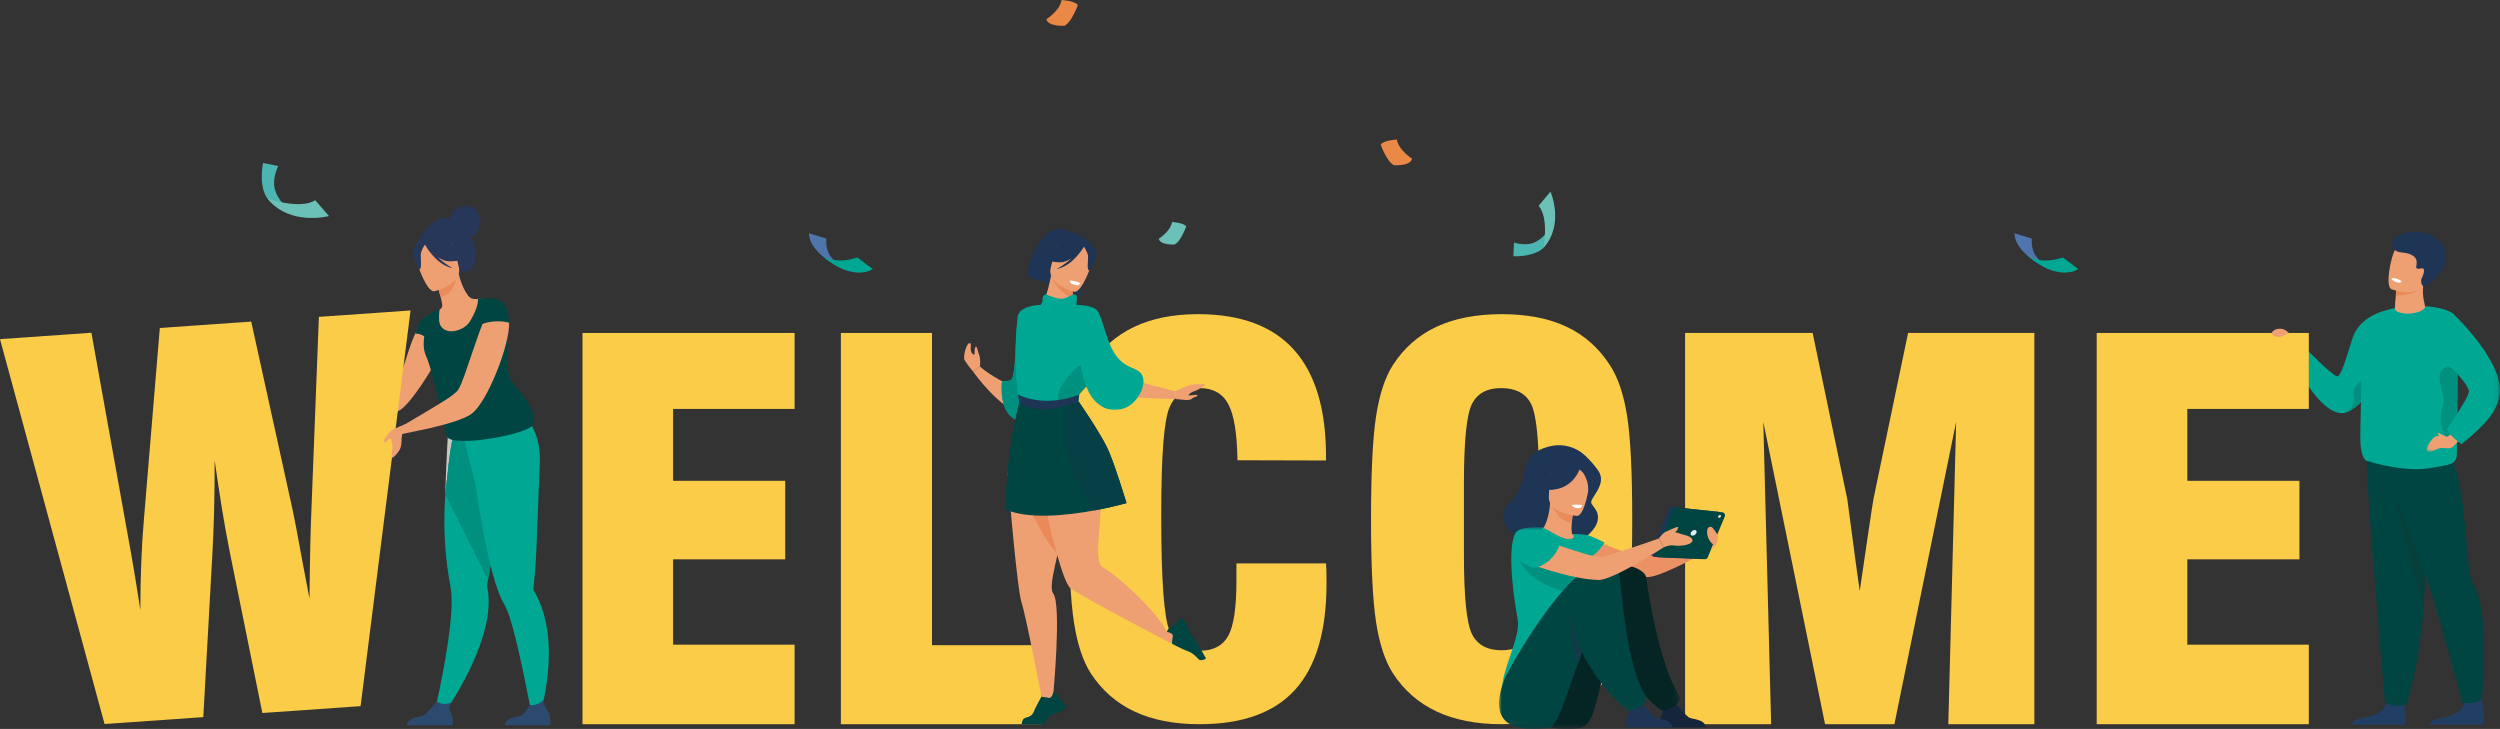 <?xml version="1.0" encoding="UTF-8"?>
<svg width="439px" height="128px" viewBox="0 0 439 128" version="1.1" xmlns="http://www.w3.org/2000/svg" xmlns:xlink="http://www.w3.org/1999/xlink">
    <rect x="0" y="0" width="439" height="128" fill="#333333" stroke="none"/>
    <title>welcome-large</title>
    <defs>
        <polygon id="path-1" points="0 0 12.929 0 12.929 24.044 0 24.044"></polygon>
        <polygon id="path-3" points="0 0 25.564 0 25.564 35.406 0 35.406"></polygon>
        <polygon id="path-5" points="0 0 31.728 0 31.728 28.887 0 28.887"></polygon>
    </defs>
    <g id="welcome-large" stroke="none" stroke-width="1" fill="none" fill-rule="evenodd">
        <path d="M64.402,73.273 C66.59,73.056 69.187,72.67 70.22,72.03 C71.795,71.065 74.522,67.011 76.205,64.054 C76.253,63.982 76.362,62.484 76.398,62.412 C77.276,60.843 77.674,61.809 77.722,60.566 C77.758,59.806 77.674,59.154 77.518,58.587 C77.313,57.838 76.977,57.247 76.628,56.801 C76.58,56.728 76.532,56.656 76.46,56.595 C75.883,55.908 75.318,55.618 75.318,55.618 C75.029,55.497 74.717,55.642 74.392,55.992 L74.392,56.004 C74.128,56.282 73.839,56.704 73.563,57.235 L73.538,57.271 C73.478,57.38 73.418,57.501 73.346,57.633 C73.322,57.658 73.31,57.694 73.298,57.718 C73.166,57.995 73.034,58.285 72.901,58.587 C71.423,61.821 70.31,67.169 68.999,68.629 C68.434,69.256 65.387,70.039 63.332,70.956 C61.853,71.608 62.947,73.43 64.402,73.273" id="Fill-1" fill="#EEA073"></path>
        <path d="M74.284,55.91 C73.716,56.405 73.07,58.035 72.889,58.582 C72.889,58.582 74.462,58.521 75.097,59.736 C75.097,59.736 75.103,55.197 74.284,55.91" id="Fill-2" fill="#004542"></path>
        <path d="M18.362,127.138 L0,59.551 L16.05,58.43 L21.996,91.51 C22.663,95.131 23.199,98.164 23.607,100.61 C24.014,103.057 24.358,105.239 24.64,107.156 C24.649,104.294 24.703,101.533 24.801,98.872 C24.898,96.212 25.055,93.652 25.271,91.192 L28.065,57.591 L44.114,56.47 L51.338,89.327 C51.637,90.648 52.22,93.708 53.088,98.506 C53.608,101.303 54.028,103.509 54.348,105.126 C54.387,100.98 54.437,97.726 54.496,95.367 C54.555,93.008 54.619,91.036 54.688,89.451 L55.997,55.64 L72.091,54.516 L63.319,123.998 L46.072,125.202 L40.383,97.113 C39.885,94.643 39.415,92.046 38.974,89.318 C38.532,86.592 38.106,83.766 37.696,80.844 C37.693,84.243 37.658,87.271 37.591,89.929 C37.522,92.588 37.42,95.084 37.286,97.419 L35.698,125.927 L18.362,127.138" id="Fill-3" fill="#FBCC47"></path>
        <path d="M79.002,38.615 C79.01,38.397 79.178,36.056 82.731,35.933 C82.731,35.933 80.984,36.142 80.682,36.913 C80.682,36.913 81.871,35.961 82.84,36.267 C83.809,36.573 84.378,38.277 84.384,38.838 C84.39,39.398 83.851,41.205 83.237,41.359 C83.004,41.417 82.735,41.401 82.492,41.359 C82.655,41.616 82.816,41.899 82.969,42.215 C84.387,45.136 82.925,47.991 81.724,47.676 C80.955,47.474 80.737,48.792 80.737,48.792 L73.258,42.714 C73.258,42.714 76.005,37.009 79.002,38.615" id="Fill-4" fill="#273759"></path>
        <path d="M76.398,124.683 L77.987,125.277 C77.987,125.277 84.887,115.671 85.737,107.219 C85.888,105.71 85.838,104.248 85.51,102.898 C85.51,102.898 85.577,102.511 85.695,101.828 C85.75,101.509 85.817,101.125 85.893,100.685 C86.118,99.395 86.426,97.629 86.779,95.619 C87.591,90.993 88.643,85.08 89.46,80.733 L89.032,80.595 L84.401,79.095 L83.443,76.044 L79.995,75.132 C79.995,75.132 79.224,76.645 78.536,83.791 C78.408,84.729 78.293,85.762 78.206,86.883 C77.938,90.305 77.918,94.549 78.534,99.401 C78.692,100.643 78.892,101.926 79.14,103.243 C79.322,104.209 79.349,105.525 79.272,107.037 C78.925,113.946 76.398,124.683 76.398,124.683" id="Fill-5" fill="#00A793"></path>
        <path d="M78.206,86.883 C78.206,84.033 78.726,74.797 78.726,74.797 L79.995,75.132 C79.989,75.145 79.222,76.674 78.536,83.791 C78.408,84.729 78.293,85.762 78.206,86.883" id="Fill-6" fill="#C8C8C3"></path>
        <path d="M85.695,101.828 L78.206,86.883 C78.293,85.762 78.408,84.729 78.536,83.791 C79.222,76.674 79.989,75.145 79.995,75.132 L83.443,76.044 L84.401,79.095 L89.032,80.595 L89.46,80.733 C88.643,85.08 87.591,90.993 86.779,95.619 C86.426,97.629 86.118,99.395 85.893,100.685 C85.817,101.125 85.75,101.509 85.695,101.828" id="Fill-7" fill="#00907F"></path>
        <path d="M81.501,77.05 L81.674,75.558 C84.578,76.332 92.339,73.394 92.339,73.394 C92.339,73.394 95.152,75.877 94.783,81.828 C94.603,84.733 94.273,97.076 93.929,100.728 C93.805,102.052 93.696,102.994 93.652,103.37 L93.651,103.374 C93.637,103.489 93.677,103.597 93.735,103.697 C94.241,104.56 94.661,105.458 95.005,106.378 C98.381,115.409 94.485,126.532 94.485,126.532 L93.474,126.122 C93.474,126.122 91.256,113.745 89.455,108.276 C89.149,107.349 88.856,106.62 88.587,106.184 C87.804,104.915 87.077,102.842 86.417,100.375 C85.17,95.713 84.166,89.647 83.498,84.965 C83.406,84.969 81.501,77.05 81.501,77.05" id="Fill-8" fill="#00A793"></path>
        <path d="M75.952,58.95 C76.864,59.374 77.965,59.663 79.297,59.736 C84.29,60.011 85.424,55.617 85.63,52.701 C84.91,52.439 84.28,52.464 83.917,52.483 C83.782,52.491 83.644,52.5 83.509,52.512 C83.013,52.554 82.53,52.342 82.224,51.948 C81.654,51.215 80.987,49.91 80.546,48.098 L80.331,48.199 L76.728,49.899 C76.728,49.899 77.11,51.076 77.393,52.202 C77.515,52.689 77.618,53.167 77.663,53.537 C77.706,53.887 77.509,54.223 77.185,54.362 L77.184,54.366 C77.148,54.458 76.364,56.462 75.952,58.95" id="Fill-9" fill="#EEA073"></path>
        <path d="M74.703,62.238 C74.741,62.338 74.782,62.436 74.827,62.536 C76.092,65.27 78.433,76.596 78.433,76.596 C79.152,78.785 93.678,76.196 93.718,74.342 C94.267,72.376 91.771,69.218 90.364,67.633 C90.188,67.434 90.029,67.221 89.892,66.996 C89.544,66.43 89.324,65.792 89.254,65.126 C88.978,62.498 89.083,60.035 89.059,58.537 L89.059,58.537 C88.784,58.332 88.518,58.144 88.271,57.964 C87.892,57.687 87.557,57.428 87.311,57.165 C87.04,56.878 86.87,56.585 86.851,56.255 C86.836,56.005 86.844,55.748 86.87,55.492 C86.882,55.371 86.897,55.25 86.916,55.128 C87.11,53.857 87.639,52.703 87.639,52.703 C86.299,52.159 83.917,52.483 83.917,52.483 C83.917,52.483 83.92,52.616 83.921,52.833 C83.928,53.707 83.211,55.389 82.38,56.64 C81.489,57.982 78.323,59.079 77.298,57.065 C76.944,56.37 77.15,54.491 77.184,54.366 L77.185,54.362 C75.048,55.204 74.284,55.911 74.284,55.911 C75.572,56.749 73.707,59.586 74.703,62.238" id="Fill-10" fill="#004542"></path>
        <path d="M76.728,49.9 C76.728,49.9 77.111,51.075 77.393,52.203 C79.499,51.613 80.138,49.391 80.331,48.199 L76.728,49.9" id="Fill-11" fill="#EA8B5A"></path>
        <path d="M76.284,51.145 C76.284,51.145 81.323,49.974 80.548,46.836 C79.774,43.697 79.902,41.432 76.653,42.047 C73.403,42.662 73.076,44.014 73.08,45.125 C73.085,46.235 74.953,51.368 76.284,51.145" id="Fill-12" fill="#EEA073"></path>
        <path d="M72.797,43.343 C73.339,42.205 73.976,42.266 74.375,42.468 C76.743,40.269 79.065,42.065 79.065,42.065 C79.959,44.233 81.896,45.118 81.896,45.118 C81.896,45.118 81.122,45.914 78.878,45.896 C78.193,45.891 77.504,45.575 76.877,45.14 C78.086,46.363 79.504,47.107 79.504,47.107 C76.696,46.567 74.813,43.304 74.62,42.957 C74.382,43.31 73.927,44.061 73.888,44.694 C73.836,45.556 74.132,47.229 73.64,47.292 C73.64,47.292 71.985,45.049 72.797,43.343" id="Fill-13" fill="#273759"></path>
        <path d="M88.606,127.361 L96.607,127.361 C96.607,127.361 96.799,126.137 96.381,125.208 C95.981,124.317 95.354,123.912 95.504,122.834 C94.995,123.359 94.167,123.948 93.01,123.791 C92.868,124.022 92.095,125.256 91.622,125.598 C91.099,125.975 88.767,125.84 88.606,127.361" id="Fill-14" fill="#2B4A6E"></path>
        <path d="M71.427,127.361 L79.428,127.361 C79.428,127.361 79.727,126.08 79.202,125.208 C78.737,124.437 78.915,123.997 79.259,123.359 C78.897,123.508 78.428,123.644 77.912,123.614 C77.513,123.591 77.092,123.41 76.722,123.194 C76.377,123.588 74.903,125.266 74.442,125.598 C73.919,125.975 71.588,125.84 71.427,127.361" id="Fill-15" fill="#2B4A6E"></path>
        <path d="M89.384,57.296 C89.359,57.912 89.24,58.66 89.06,59.48 C88.771,60.855 88.289,62.448 87.688,64.066 C87.521,64.499 87.351,64.947 87.171,65.393 C85.873,68.627 84.202,71.644 82.795,72.67 C82.736,72.718 82.688,72.754 82.627,72.791 C82.039,73.165 81.172,73.539 80.175,73.889 C78.755,74.372 77.074,74.805 75.57,75.168 L75.558,75.168 C74.681,75.362 70.684,76.201 70.684,76.201 L70.363,74.955 C70.363,74.955 77.759,70.63 79.032,69.701 C79.767,69.17 80.32,68.699 80.512,68.362 C80.812,67.843 81.149,67.022 81.521,66.008 C81.714,65.477 81.917,64.899 82.122,64.283 C82.483,63.269 82.843,62.17 83.216,61.073 C83.89,59.07 84.61,57.054 85.297,55.497 L85.299,55.492 C85.414,55.238 85.69,55.1 85.962,55.157 L89.356,55.873 C89.379,56.122 89.393,56.39 89.395,56.68 C89.408,56.873 89.395,57.077 89.384,57.296" id="Fill-16" fill="#EEA073"></path>
        <path d="M83.933,57.199 C86.847,55.834 89.4,56.676 89.4,56.676 C89.371,53.182 87.639,52.704 87.639,52.704 C86.942,52.414 83.921,52.833 83.933,57.199" id="Fill-17" fill="#004542"></path>
        <path d="M71.135,74.503 C71.135,74.503 69.1,75.299 68.706,75.609 C68.312,75.919 67.556,76.931 67.42,77.465 C67.42,77.465 67.427,77.683 67.629,77.683 C67.832,77.683 68.288,76.901 68.622,77.026 C68.622,77.026 68.923,77.86 68.923,78.382 C68.923,78.738 68.72,80.071 68.771,80.357 C68.821,80.644 70.105,79.461 70.363,78.546 C70.571,77.809 70.46,77.36 70.578,76.454 C70.682,75.659 72.867,75.2 72.867,75.2 L71.135,74.503" id="Fill-18" fill="#EEA073"></path>
        <polyline id="Fill-19" fill="#FBCC47" points="102.286 127.17 102.286 58.467 139.53 58.467 139.53 71.806 118.197 71.806 118.197 84.431 137.885 84.431 137.885 98.217 118.197 98.217 118.197 113.206 139.53 113.206 139.53 127.17 102.286 127.17"></polyline>
        <polyline id="Fill-20" fill="#FBCC47" points="182.901 127.17 147.658 127.17 147.658 58.467 163.657 58.467 163.657 113.295 182.901 113.295 182.901 127.17"></polyline>
        <path d="M217.118,98.93 L232.852,98.93 C232.879,99.347 232.903,99.793 232.918,100.269 C232.932,100.745 232.94,101.458 232.94,102.41 C232.94,110.797 231.11,117.021 227.452,121.08 C223.792,125.14 218.185,127.17 210.629,127.17 C206.186,127.17 202.377,126.426 199.207,124.939 C196.036,123.452 193.474,121.207 191.518,118.203 C190.155,116.061 189.177,113.088 188.585,109.28 C187.992,105.474 187.697,99.436 187.697,91.168 C187.697,82.9 187.992,76.863 188.585,73.055 C189.177,69.248 190.155,66.274 191.518,64.133 C193.445,61.159 195.977,58.921 199.118,57.419 C202.259,55.917 206.008,55.166 210.363,55.166 C217.859,55.166 223.481,57.255 227.23,61.434 C230.977,65.613 232.852,71.866 232.852,80.193 L232.852,80.862 L217.296,80.818 C217.236,76.149 216.702,72.87 215.696,70.981 C214.689,69.092 212.999,68.148 210.629,68.148 C208.052,68.148 206.288,69.301 205.341,71.605 C204.393,73.911 203.919,80 203.919,89.874 L203.919,91.168 C203.919,101.786 204.393,108.292 205.341,110.686 C206.288,113.08 208.052,114.277 210.629,114.277 C213.03,114.277 214.711,113.407 215.674,111.667 C216.637,109.927 217.118,106.693 217.118,101.964 L217.118,98.93" id="Fill-21" fill="#FBCC47"></path>
        <path d="M270.264,97.369 L270.264,84.967 C270.264,77.353 269.782,72.647 268.82,70.847 C267.855,69.048 266.115,68.148 263.597,68.148 C261.137,68.148 259.434,69.07 258.486,70.914 C257.537,72.758 257.064,77.443 257.064,84.967 L257.064,97.369 C257.064,104.804 257.537,109.467 258.486,111.355 C259.434,113.244 261.168,114.188 263.686,114.188 C266.175,114.188 267.894,113.266 268.842,111.422 C269.789,109.578 270.264,104.894 270.264,97.369 M240.754,91.168 C240.754,82.9 241.049,76.863 241.643,73.055 C242.234,69.248 243.212,66.274 244.576,64.133 C246.531,61.099 249.093,58.846 252.265,57.374 C255.434,55.902 259.242,55.166 263.686,55.166 C268.159,55.166 271.959,55.902 275.085,57.374 C278.211,58.846 280.753,61.099 282.709,64.133 C284.131,66.304 285.137,69.293 285.731,73.1 C286.323,76.907 286.619,82.93 286.619,91.168 C286.619,99.376 286.323,105.392 285.731,109.214 C285.137,113.035 284.131,116.032 282.709,118.203 C280.782,121.207 278.241,123.452 275.085,124.939 C271.93,126.426 268.13,127.17 263.686,127.17 C259.242,127.17 255.434,126.426 252.265,124.939 C249.093,123.452 246.531,121.207 244.576,118.203 C243.212,116.061 242.234,113.088 241.643,109.28 C241.049,105.474 240.754,99.436 240.754,91.168" id="Fill-22" fill="#FBCC47"></path>
        <path d="M295.901,127.17 L295.901,58.467 L318.302,58.467 L324.39,87.688 C324.419,87.837 324.663,89.673 325.124,93.198 C325.583,96.722 326.063,100.254 326.568,103.793 C326.952,101.146 327.434,97.867 328.011,93.956 C328.59,90.046 328.924,87.882 329.013,87.465 L335.058,58.467 L357.234,58.467 L357.234,127.17 L342.124,127.17 L343.5,74.082 L332.656,127.17 L320.479,127.17 L309.635,74.082 L311.013,127.17 L295.901,127.17" id="Fill-23" fill="#FBCC47"></path>
        <path d="M419.704,63.555 C418.665,65.491 417.368,67.446 416.041,69.038 L416.041,69.039 C414.65,70.705 413.226,71.972 412.024,72.401 L412.015,72.404 C411.953,72.426 411.891,72.446 411.83,72.463 L411.82,72.465 L411.819,72.466 C411.575,72.535 411.343,72.566 411.121,72.556 C407.179,72.378 403.025,63.889 403.025,63.889 C403.025,63.889 403.132,62.883 403.899,62.172 C404.569,61.552 405.082,61.39 405.082,61.39 C405.082,61.39 409.328,65.766 410.366,66.082 C411.019,66.279 411.877,63.223 413.106,59.384 C414.335,55.546 418.654,54.6 418.654,54.6 C418.654,54.6 423.023,57.376 419.704,63.555" id="Fill-24" fill="#00A793"></path>
        <polyline id="Fill-25" fill="#C8C8C3" points="411.819 72.466 411.82 72.465 411.83 72.463 411.819 72.466"></polyline>
        <path d="M411.82,72.465 C411.864,72.436 413.15,71.767 413.352,70.524 C413.536,69.387 412.481,68.435 414.679,66.836 C414.648,68.077 414.615,69.371 414.584,70.618 C413.685,71.487 412.807,72.121 412.024,72.401 L412.015,72.404 L411.83,72.463 L411.82,72.465" id="Fill-26" fill="#00907F"></path>
        <path d="M412.962,127.259 L422.202,127.259 C422.865,126.809 422.024,122.403 422.024,122.403 C422.024,122.403 419.502,121.442 419.067,123.396 C418.63,125.347 415.855,125.968 414.386,126.206 C413.381,126.37 413.064,126.924 412.962,127.259" id="Fill-27" fill="#213F64"></path>
        <path d="M427.053,81.591 C427.053,81.591 426.761,87.002 426.397,93.271 C426.135,97.766 425.836,102.704 425.58,106.402 C425.547,106.893 425.512,107.362 425.479,107.805 C425.47,107.942 425.461,108.079 425.45,108.215 C424.788,116.506 422.577,123.771 422.577,123.771 C419.979,124.32 418.805,123.315 418.805,123.315 C418.805,123.315 417.015,102.258 416.352,93.765 C415.864,87.513 415.449,78.411 415.449,78.411 L427.053,81.591" id="Fill-28" fill="#004542"></path>
        <path d="M425.58,106.402 C423.881,102.381 420.412,86.707 420.412,86.707 L426.397,93.271 C426.135,97.766 425.836,102.704 425.58,106.402" id="Fill-29" fill="#073F3B"></path>
        <path d="M426.667,127.259 L435.907,127.259 C436.568,126.809 435.728,122.403 435.728,122.403 C435.728,122.403 433.207,121.442 432.77,123.396 C432.333,125.347 429.558,125.968 428.09,126.206 C427.083,126.37 426.767,126.924 426.667,127.259" id="Fill-30" fill="#213F64"></path>
        <path d="M417.958,80.515 C417.958,80.515 424.556,97.001 426.667,103.251 C428.169,107.702 432.405,123.319 432.405,123.319 C432.405,123.319 434.248,123.882 435.797,122.793 C435.797,122.793 437.374,106.839 434.19,102.34 C432.5,99.953 433.769,77.529 426.92,77.337 C420.07,77.145 417.958,80.515 417.958,80.515" id="Fill-31" fill="#004542"></path>
        <path d="M431.47,75.212 C431.442,77.556 431.417,79.277 431.422,79.713 C431.44,81.131 430.537,81.451 429.605,81.667 C429.605,81.667 428.746,81.853 427.659,82.038 C426.596,82.217 425.314,82.394 424.407,82.388 C419.775,82.35 415.897,80.981 415.897,80.981 C415.025,80.981 414.628,79.628 414.486,77.738 C414.388,76.459 414.781,63.703 414.832,60.518 C414.865,58.234 416.114,56.123 416.463,55.814 C419.699,52.943 429.245,53.304 430.963,55.285 C431.388,55.775 431.511,60.497 431.526,65.671 C431.535,69 431.501,72.518 431.47,75.212" id="Fill-32" fill="#00A793"></path>
        <path d="M425.738,54.148 C424.518,55.474 420.425,55.278 420.547,54.12 C420.564,53.978 420.589,53.131 420.604,53 C420.614,52.894 420.624,52.791 420.633,52.694 C420.66,52.408 420.682,52.156 420.702,51.938 C420.755,51.304 420.773,50.96 420.773,50.96 L420.777,50.96 C420.895,50.927 423.526,50.177 424.835,49.866 C425.276,49.762 425.567,49.707 425.561,49.745 C425.161,52.697 426.137,53.713 425.738,54.148" id="Fill-33" fill="#EEA073"></path>
        <path d="M424.975,50.737 C424.975,50.737 423.875,51.858 420.702,51.938 C420.755,51.304 420.773,50.96 420.773,50.96 L420.777,50.96 C420.895,50.927 423.526,50.177 424.835,49.866 C425.066,49.961 424.76,50.578 424.975,50.737" id="Fill-34" fill="#EA8A59"></path>
        <path d="M419.968,50.803 C419.968,50.803 420.773,51.093 421.796,51.231 C423.295,51.434 425.266,51.314 425.884,49.494 C426.927,46.431 428.26,44.595 425.192,43.344 C423.548,42.674 422.497,42.639 421.783,42.894 C421.164,43.115 420.798,43.555 420.522,43.991 C419.926,44.929 418.728,50.267 419.968,50.803" id="Fill-35" fill="#EEA073"></path>
        <path d="M420.753,41.621 C419.657,42.343 420.015,44.037 421.306,44.264 C422.08,44.401 422.728,44.428 423.105,44.596 C423.868,44.936 424.524,45.297 424.343,46.485 C424.281,46.889 424.087,47.382 425.123,47.137 C425.292,47.097 425.414,47.109 425.498,47.16 C425.927,47.416 425.379,48.657 425.214,48.925 C425.214,48.925 424.975,49.814 425.503,50.247 C425.569,50.298 426.606,50.754 429.112,46.907 C429.505,46.303 429.882,44.942 429.274,43.632 C428.666,42.322 426.972,40.665 423.781,40.665 C422.95,40.665 421.701,40.995 420.753,41.621" id="Fill-36" fill="#1F3556"></path>
        <path d="M419.944,48.825 C419.944,48.825 419.881,49.222 420.8,49.538 C420.8,49.538 421.57,49.804 421.711,49.397 C421.711,49.397 421.099,48.812 419.944,48.825" id="Fill-37" fill="#FFFFFE"></path>
        <path d="M430.211,77.647 C430.066,77.647 429.931,77.542 429.82,77.329 C428.327,74.488 428.345,73.297 428.992,71.282 C429.64,69.267 427.367,66.116 428.992,64.773 C429.367,64.463 429.703,64.344 429.998,64.344 C430.96,64.344 431.497,65.599 431.526,65.671 C431.528,66.061 431.528,66.453 431.528,66.847 C431.528,69.813 431.497,72.833 431.47,75.212 C431.125,76.816 430.623,77.647 430.211,77.647" id="Fill-38" fill="#00907F"></path>
        <g id="Group-42" transform="translate(426.071, 55.285)">
            <mask id="mask-2" fill="white">
                <use xlink:href="#path-1"></use>
            </mask>
            <g id="Clip-40"></g>
            <path d="M5.327,19.647 C5.327,19.647 4.23,21.45 3.509,21.386 C2.788,21.323 1.817,21.053 1.256,21.591 C0.694,22.128 -0.209,23.514 0.044,23.883 C0.297,24.252 1.313,23.925 2.041,23.521 C2.771,23.117 3.922,23.72 4.534,23.261 C5.147,22.802 6.613,20.979 6.613,20.979 L5.327,19.647" id="Fill-39" fill="#EEA073" mask="url(#mask-2)"></path>
            <path d="M4.892,0 C4.892,0 14.007,8.609 12.823,14.337 C12.284,16.946 10.611,19.148 6.15,22.712 C6.15,22.712 4.04,21.249 3.578,20.06 C3.578,20.06 7.625,14.337 7.469,13.362 C7.277,12.169 4.514,9.178 3.523,8.713 C2.531,8.248 2.622,0.999 4.892,0" id="Fill-41" fill="#00A793" mask="url(#mask-2)"></path>
        </g>
        <path d="M429.58,76.671 C429.58,76.671 428.618,76.249 428.311,76.069 C428.001,75.888 428.07,76.181 428.165,76.327 C428.26,76.474 428.516,76.801 428.893,76.835 C429.27,76.869 429.58,76.671 429.58,76.671" id="Fill-43" fill="#EEA073"></path>
        <path d="M272.36,78.323 C274.535,77.856 276.806,78.517 278.415,80.058 C279.125,80.738 279.905,81.588 280.622,82.591 C282.395,85.079 278.998,87.541 279.45,88.384 C279.901,89.227 280.948,89.892 280.491,91.652 C280.032,93.411 277.01,95.695 276.025,95.796 C266.04,96.825 261.707,91.3 265.046,88.321 C268.383,85.343 267.021,81.022 269.731,79.343 C270.568,78.825 271.488,78.51 272.36,78.323" id="Fill-44" fill="#1F3556"></path>
        <path d="M277.509,93.902 C277.509,93.902 286.842,97.843 288.548,97.769 C290.255,97.694 300.774,94.553 300.774,94.553 L300.506,96.369 C300.506,96.369 292.387,101.055 289.551,101.321 C286.756,101.582 277.205,98.804 276.282,98.217 C275.358,97.63 274.829,94.496 277.509,93.902" id="Fill-45" fill="#EB9163"></path>
        <path d="M278.581,98.222 C277.754,98.797 276.72,99.271 275.42,99.573 C270.546,100.703 268.68,96.569 267.977,93.731 C268.642,93.349 269.268,93.265 269.629,93.222 C269.982,93.18 270.351,93.152 270.659,93.137 C271.205,92.716 272.021,90.995 272.201,88.321 L272.431,88.383 L276.271,89.438 C276.271,89.438 276.094,90.664 276.008,91.822 C275.941,92.728 275.932,93.594 276.103,93.806 C276.402,93.872 276.582,93.914 276.582,93.914 L276.584,93.918 C276.635,94.003 277.749,95.842 278.581,98.222" id="Fill-46" fill="#EEA073"></path>
        <path d="M276.271,89.439 C276.271,89.439 276.094,90.663 276.008,91.822 C273.833,91.604 272.824,89.524 272.431,88.384 L276.271,89.439" id="Fill-47" fill="#EA8B5A"></path>
        <path d="M276.921,90.589 C276.921,90.589 271.757,90.303 271.983,87.078 C272.21,83.852 271.697,81.643 275.003,81.689 C278.31,81.735 278.863,83.011 279.049,84.107 C279.235,85.202 278.27,90.581 276.921,90.589" id="Fill-48" fill="#EEA073"></path>
        <path d="M279.023,82.302 C278.295,81.275 277.678,81.444 277.319,81.711 C274.612,79.953 272.629,82.122 272.629,82.122 C272.119,84.412 270.362,85.617 270.362,85.617 C270.362,85.617 271.278,86.352 273.469,85.865 C276.271,85.241 277.234,82.802 277.365,82.427 C277.658,82.733 278.038,82.928 278.332,83.593 C278.678,84.383 278.896,84.841 278.902,86.139 C278.902,86.139 280.116,83.843 279.023,82.302" id="Fill-49" fill="#1F3556"></path>
        <g id="Group-53" transform="translate(263.651, 92.594)">
            <mask id="mask-4" fill="white">
                <use xlink:href="#path-3"></use>
            </mask>
            <g id="Clip-51"></g>
            <path d="M2.857,16.168 C2.389,13.775 0.869,4.213 2.389,1.137 C2.936,0.031 5.079,-0.068 7.431,0.028 C8.161,0.503 10.95,2.294 12.096,2.071 C12.106,2.068 12.13,2.063 12.159,2.056 C12.698,1.92 12.902,1.54 12.452,1.212 C12.451,1.211 13.616,1.099 15.063,1.373 C15.879,1.527 18.082,2.671 18.082,2.671 C18.082,2.671 16.973,4.683 15.336,5.378 C15.615,7.876 15.202,8.977 12.62,14.747 C10.439,19.624 12.915,24.014 12.915,24.014 C12.915,24.014 0.073,34.378 0.001,29.101 C-0.052,25.129 3.453,19.226 2.857,16.168" id="Fill-50" fill="#00A793" mask="url(#mask-4)"></path>
            <path d="M13.55,35.283 C14.249,35.204 14.878,34.82 15.269,34.234 C15.331,34.141 15.396,34.041 15.468,33.934 C16.928,31.713 17.498,24.91 20.786,17.664 C21.587,15.899 24.46,15.582 25.245,13.588 C25.245,13.588 27.173,7.124 21.552,6.933 C15.93,6.742 6.495,24.919 6.346,26.825 C6.202,28.672 2.63,36.521 13.55,35.283" id="Fill-52" fill="#042524" mask="url(#mask-4)"></path>
        </g>
        <path d="M299.547,127.729 L291.545,127.729 C291.545,127.729 291.246,126.448 291.77,125.576 C292.236,124.805 292.058,124.365 291.714,123.727 C292.076,123.876 292.544,124.011 293.061,123.982 C293.46,123.959 293.88,123.777 294.252,123.562 C294.596,123.956 296.071,125.633 296.531,125.966 C297.054,126.343 299.386,126.209 299.547,127.729" id="Fill-54" fill="#15253B"></path>
        <path d="M274.377,103.796 C267.717,101.886 266.821,98.217 266.821,98.217 L269.325,97.788 L277.887,100.088 C277.887,100.088 277.962,100.157 278.084,100.278 C276.902,101.116 275.641,102.35 274.377,103.796" id="Fill-55" fill="#00907F"></path>
        <g id="Group-59" transform="translate(263.223, 99.113)">
            <mask id="mask-6" fill="white">
                <use xlink:href="#path-5"></use>
            </mask>
            <g id="Clip-57"></g>
            <path d="M25.854,2.282 C26.337,5.908 28.217,17.352 31.537,22.936 C32.607,24.736 28.842,25.745 28.822,25.74 C28.316,25.607 27.475,24.799 27.087,24.448 C24.392,22.01 18.921,15.108 18.921,9.574 C18.921,6.875 18.873,1.722 20.829,0.412 C22.032,-0.395 25.663,0.842 25.854,2.282" id="Fill-56" fill="#042524" mask="url(#mask-6)"></path>
            <path d="M20.381,7.105 C19.598,9.101 17.395,8.856 16.594,10.62 C16.146,11.61 15.724,12.601 15.329,13.58 C15.287,13.678 15.248,13.773 15.214,13.864 C14.726,15.074 14.278,16.265 13.861,17.411 C13.218,19.17 12.652,20.823 12.142,22.278 C11.318,24.637 10.637,26.479 10.021,27.414 C9.504,28.202 9.207,28.615 9.207,28.615 C-3.051,30.514 0.228,22.287 0.901,20.305 C1.513,18.495 12.197,-0.19 17.819,0.001 C23.44,0.191 20.381,7.105 20.381,7.105" id="Fill-58" fill="#004542" mask="url(#mask-6)"></path>
        </g>
        <path d="M293.673,127.729 L285.671,127.729 C285.671,127.729 285.372,126.448 285.897,125.576 C286.363,124.805 286.184,124.365 285.84,123.727 C286.203,123.876 286.67,124.011 287.188,123.982 C287.586,123.959 288.007,123.777 288.376,123.562 C288.721,123.956 290.195,125.633 290.658,125.966 C291.18,126.343 293.511,126.209 293.673,127.729" id="Fill-60" fill="#1F3556"></path>
        <path d="M277.084,116.524 C275.391,111.895 276.271,107.34 276.271,107.34 C277.49,108.187 278.213,110.291 278.552,112.693 C278.51,112.792 278.472,112.886 278.437,112.978 C277.949,114.188 277.501,115.378 277.084,116.524" id="Fill-61" fill="#133A49"></path>
        <path d="M284.407,101.138 C284.89,104.764 285.567,116.466 288.886,122.05 C289.957,123.85 286.19,124.859 286.17,124.854 C285.665,124.721 284.824,123.913 284.436,123.562 C281.742,121.124 276.271,114.221 276.271,108.687 C276.271,105.989 279.426,101.052 281.379,99.742 C282.585,98.935 284.216,99.698 284.407,101.138" id="Fill-62" fill="#004542"></path>
        <path d="M301.728,89.88 L293.535,89.006 C293.294,88.981 293.068,89.12 292.983,89.345 L290.052,97.079 C289.922,97.418 290.164,97.784 290.525,97.798 L298.656,98.127 C298.876,98.136 299.08,98.006 299.166,97.802 L302.161,90.613 C302.298,90.285 302.081,89.917 301.728,89.88" id="Fill-63" fill="#1F3556"></path>
        <path d="M302.44,89.955 L294.245,89.081 C294.006,89.056 293.78,89.195 293.695,89.42 L290.763,97.154 C290.634,97.493 290.874,97.858 291.237,97.873 L299.368,98.202 C299.588,98.211 299.792,98.081 299.878,97.877 L302.873,90.687 C303.01,90.36 302.793,89.992 302.44,89.955" id="Fill-64" fill="#004542"></path>
        <path d="M297.899,93.566 C297.999,93.29 297.857,93.066 297.582,93.066 C297.307,93.066 297.003,93.29 296.903,93.566 C296.803,93.842 296.945,94.065 297.22,94.065 C297.495,94.065 297.799,93.842 297.899,93.566" id="Fill-65" fill="#E0EEF2"></path>
        <path d="M302.196,90.685 C302.245,90.55 302.174,90.44 302.039,90.44 C301.904,90.44 301.755,90.55 301.706,90.685 C301.657,90.821 301.726,90.931 301.861,90.931 C301.997,90.931 302.146,90.821 302.196,90.685" id="Fill-66" fill="#E0EEF2"></path>
        <path d="M267.977,93.731 C267.977,93.731 279.335,97.929 281.041,97.843 C282.144,97.788 291.313,94.553 291.313,94.553 L292.136,96.116 C292.136,96.116 283.213,101.873 280.759,101.844 C275.916,101.788 267.744,98.804 266.821,98.217 C265.9,97.63 265.297,94.325 267.977,93.731" id="Fill-67" fill="#EEA073"></path>
        <path d="M291.313,94.553 C291.313,94.553 292.136,93.281 292.956,93.244 C293.775,93.207 295.191,93.805 295.676,93.898 C296.158,93.992 297.538,94.44 297.129,95.113 C296.717,95.787 294.818,95.936 293.999,95.787 C293.179,95.637 292.136,96.116 292.136,96.116 L291.313,94.553" id="Fill-68" fill="#EEA073"></path>
        <path d="M292.732,93.283 C292.732,93.283 294.035,92.683 294.408,92.571 C294.78,92.459 294.707,92.573 294.594,92.927 C294.483,93.281 293.813,93.619 293.813,93.731 C293.813,93.842 292.732,93.283 292.732,93.283" id="Fill-69" fill="#EEA073"></path>
        <path d="M301.597,93.88 C301.597,93.88 300.774,92.575 300.506,92.521 C299.685,92.359 299.685,93.443 299.86,94.141 C300.045,94.891 300.677,95.599 300.852,95.537 C301.027,95.475 301.79,94.569 301.597,93.88" id="Fill-70" fill="#EEA073"></path>
        <path d="M301.628,94.141 C301.628,94.141 301.89,95.605 300.506,96.369 L300.916,95.362 L301.628,94.141" id="Fill-71" fill="#EEA073"></path>
        <path d="M277.887,88.734 C277.887,88.734 277.399,88.54 276.025,88.652 C276.025,88.652 276.098,89.19 277.112,89.243 C277.685,89.273 277.887,88.734 277.887,88.734" id="Fill-72" fill="#FFFFFE"></path>
        <path d="M273.829,95.801 C273.829,95.801 272.813,99.029 269.325,99.764 C269.325,99.764 263.564,97.982 266.433,94.043 C266.433,94.043 269.268,91.927 273.829,95.801" id="Fill-73" fill="#00A793"></path>
        <path d="M272.207,39.962 C272.207,39.962 271.167,41.899 269.285,42.648 C267.888,43.204 265.944,42.65 265.851,42.595 L265.745,44.991 C265.745,44.991 268.924,45.206 270.79,43.725 C271.362,43.27 272.067,42.101 272.287,41.384 C272.529,40.594 272.207,39.962 272.207,39.962" id="Fill-74" fill="#4CB5B2"></path>
        <path d="M270.178,36.139 L272.267,33.651 C272.267,33.651 274.763,39.387 271.072,43.456 C271.072,43.456 271.997,38.159 270.178,36.139" id="Fill-75" fill="#6BC1B8"></path>
        <path d="M50.713,36.781 C50.713,36.781 48.723,35.272 48.209,33.018 C47.828,31.345 48.784,29.246 48.863,29.151 L46.196,28.618 C46.196,28.618 45.406,32.17 46.743,34.532 C47.153,35.256 48.342,36.253 49.107,36.625 C49.95,37.036 50.713,36.781 50.713,36.781" id="Fill-76" fill="#4CB5B2"></path>
        <path d="M55.348,35.152 L57.774,37.939 C57.774,37.939 50.916,39.767 46.995,34.896 C46.995,34.896 52.769,36.856 55.348,35.152" id="Fill-77" fill="#6BC1B8"></path>
        <path d="M360.739,46.831 C360.739,46.831 356.453,46.423 356.79,41.896 L353.754,40.969 C353.754,40.969 353.387,43.643 358.352,46.532 C361.6,48.423 360.739,46.831 360.739,46.831" id="Fill-78" fill="#4F75AC"></path>
        <path d="M364.948,47.247 C364.948,47.247 361.647,49.668 356.11,44.969 C356.11,44.969 358.352,46.532 362.25,45.205 L364.948,47.247" id="Fill-79" fill="#00A793"></path>
        <path d="M149.048,46.831 C149.048,46.831 144.762,46.423 145.099,41.896 L142.064,40.969 C142.064,40.969 141.696,43.643 146.661,46.532 C149.909,48.423 149.048,46.831 149.048,46.831" id="Fill-80" fill="#4F75AC"></path>
        <path d="M153.258,47.247 C153.258,47.247 149.957,49.668 144.42,44.969 C144.42,44.969 146.661,46.532 150.559,45.205 L153.258,47.247" id="Fill-81" fill="#00A793"></path>
        <g id="Group-85" transform="translate(183.744, 0)" fill="#EA8847">
            <path d="M64.22,27.869 C64.22,27.869 61.809,26.341 61.554,24.494 C61.554,24.494 59.208,24.622 58.701,25.386 C58.701,25.386 59.779,28.442 61.048,29.016 C61.048,29.016 63.903,29.207 64.22,27.869" id="Fill-82"></path>
            <path d="M0,3.375 C0,3.375 2.411,1.847 2.664,0 C2.664,0 5.011,0.127 5.519,0.892 C5.519,0.892 4.441,3.948 3.172,4.521 C3.172,4.521 0.317,4.712 0,3.375" id="Fill-84"></path>
        </g>
        <path d="M203.477,41.932 C203.477,41.932 205.582,40.597 205.804,38.984 C205.804,38.984 207.854,39.095 208.298,39.763 C208.298,39.763 207.355,42.432 206.248,42.933 C206.248,42.933 203.754,43.1 203.477,41.932" id="Fill-86" fill="#6BC1B8"></path>
        <path d="M179.575,72.787 C175.449,71.733 170.912,65.307 170.912,65.307 L172.074,64.295 C173.277,65.719 178.279,68.171 178.279,68.171 C178.252,66.868 178.286,65.679 178.368,64.598 C178.923,57.247 181.684,54.798 182.437,54.26 C182.559,54.173 182.63,54.137 182.63,54.137 C182.63,54.137 182.632,54.19 182.635,54.291 C182.646,54.51 182.666,54.95 182.688,55.554 C182.841,60.053 183.023,73.669 179.575,72.787" id="Fill-87" fill="#EEA073"></path>
        <path d="M182.883,62.753 C182.874,63.156 182.859,63.56 182.843,63.965 C182.71,67.236 182.357,70.487 181.557,72.39 C181.359,72.856 181.137,73.243 180.883,73.527 C180.514,73.942 180.081,74.143 179.573,74.068 C176.785,73.659 176.059,71.047 175.911,69.106 C175.819,67.897 175.952,66.948 175.952,66.948 C175.952,66.948 177.324,66.942 177.545,66.736 C178.002,66.313 178.202,64.28 178.324,62.026 C178.485,59.073 178.527,55.753 178.809,55.181 C179.612,53.547 182.715,53.547 182.715,53.547 C182.715,53.547 183.005,57.997 182.883,62.753" id="Fill-88" fill="#00A793"></path>
        <path d="M186.169,46.067 C186.169,46.067 183.871,47.426 185.283,50.059 C185.283,50.059 183.271,49.69 182.835,49.086 C182.835,49.086 182.886,49.338 182.961,49.464 C182.961,49.464 181.111,49.043 180.506,48.269 C179.9,47.494 182.868,38.212 187.677,40.616 C187.677,40.616 192.074,41.435 190.351,46.335 C188.629,51.235 190.257,51.668 190.257,51.668 C190.257,51.668 189.745,51.772 189.527,51.714 C189.527,51.714 189.241,51.506 189.224,51.312 C189.224,51.312 189.213,51.607 189.272,51.718 C189.272,51.718 187.471,51.418 186.77,50.519 C186.067,49.62 185.647,47.034 186.169,46.067" id="Fill-89" fill="#1F3556"></path>
        <path d="M182.852,53.956 L182.843,53.959 C182.83,53.957 182.832,53.956 182.852,53.956" id="Fill-90" fill="#EEA073"></path>
        <path d="M188.438,52.342 C188.505,52.949 188.585,53.494 188.622,53.754 C188.702,54.336 183.201,53.957 182.852,53.956 C183.096,53.849 183.842,51.474 184.079,50.567 C184.365,49.468 184.589,48.281 184.589,48.281 L188.474,48.527 L188.705,48.542 C188.562,49.073 188.46,49.575 188.389,50.041 C188.38,50.104 188.37,50.167 188.361,50.229 C188.292,50.746 188.354,51.592 188.438,52.342" id="Fill-91" fill="#EEA073"></path>
        <path d="M184.054,47.888 C184.054,47.888 183.424,45.884 183.551,44.346 C183.642,43.249 185.199,39.506 188.94,41.099 C188.94,41.099 190.04,41.511 190.912,42.512 C191.606,43.309 192.498,44.869 190.242,47.897 L189.587,48.948 L184.054,47.888" id="Fill-92" fill="#1F3556"></path>
        <path d="M178.27,73.655 C176.544,72.749 176.032,70.701 175.911,69.106 C175.887,68.794 175.878,68.5 175.878,68.234 C175.879,67.471 175.952,66.948 175.952,66.948 C175.952,66.948 177.324,66.942 177.545,66.736 C177.998,66.317 178.198,64.314 178.321,62.083 C178.329,64.997 178.575,67.677 178.759,69.275 C178.87,70.237 178.958,70.808 178.958,70.808 C178.958,70.808 178.656,71.832 178.27,73.655" id="Fill-93" fill="#00907F"></path>
        <path d="M188.438,52.342 C185.721,51.543 184.569,48.393 184.569,48.393 C185.718,48.427 187.214,49.227 188.389,50.041 C188.38,50.104 188.37,50.167 188.361,50.229 C188.292,50.746 188.354,51.592 188.438,52.342" id="Fill-94" fill="#EA8A59"></path>
        <path d="M188.629,51.235 C188.629,51.235 183.722,50.017 184.523,46.961 C185.326,43.904 185.233,41.688 188.401,42.337 C191.569,42.985 191.87,44.312 191.848,45.397 C191.828,46.483 189.927,51.473 188.629,51.235" id="Fill-95" fill="#EEA073"></path>
        <path d="M192.152,43.66 C190.69,41.34 188.948,41.099 188.94,41.099 C187.693,40.259 186.044,42.319 186.044,42.319 C185.139,44.425 183.232,45.262 183.232,45.262 C183.232,45.262 183.977,46.051 186.169,46.067 C186.839,46.072 187.518,45.773 188.137,45.357 C186.938,46.534 185.541,47.241 185.541,47.241 C188.172,46.776 190.015,43.865 190.34,43.316 C190.694,43.888 191.047,44.553 191.065,44.965 C191.103,45.808 190.79,47.439 191.271,47.508 C191.271,47.508 193.135,45.222 192.152,43.66" id="Fill-96" fill="#1F3556"></path>
        <path d="M187.864,49.276 C187.864,49.276 187.924,49.741 188.221,49.851 C188.516,49.961 189.301,50.16 189.381,50.111 C189.461,50.062 189.754,49.699 189.754,49.699 C189.754,49.699 188.518,49.223 187.864,49.276" id="Fill-97" fill="#FFFFFE"></path>
        <path d="M186.031,96.032 C185.969,96.293 185.907,96.552 185.845,96.809 C185.476,98.352 185.13,99.784 184.913,100.981 C184.631,102.54 184.565,103.7 184.935,104.187 C186.459,106.193 184.935,122.114 184.935,122.114 L183.2,123.908 C183.2,123.908 180.184,108.189 179.366,105.727 C178.994,104.607 178.453,99.825 177.974,94.943 C177.95,94.699 177.926,94.455 177.902,94.21 C177.82,93.356 177.74,92.506 177.663,91.676 C177.234,87.057 176.913,83.102 176.913,83.102 C176.913,83.102 180.112,80.844 183.018,80.592 C184.731,80.443 186.34,80.99 187.136,83.102 C188.294,86.174 187.121,91.479 186.031,96.032" id="Fill-98" fill="#EEA073"></path>
        <path d="M185.543,97.089 C183.303,94.638 181.83,91.129 179.097,86.216 C178.865,83.717 180.827,81.343 183.018,80.592 C184.731,80.443 186.34,80.99 187.136,83.102 C188.294,86.174 186.633,92.536 185.543,97.089" id="Fill-99" fill="#EA8A59"></path>
        <path d="M194.699,65.673 L206.381,68.701 L206.381,70.07 C206.381,70.07 194.756,69.933 194.006,68.634 C193.257,67.334 194.699,65.673 194.699,65.673" id="Fill-100" fill="#EEA073"></path>
        <path d="M206.379,110.8 L205.833,113.063 C205.833,113.063 190.033,104.87 187.988,103.297 C187.169,102.665 186.084,99.233 185.079,95.35 C183.582,89.561 182.262,82.773 182.262,82.773 C182.262,82.773 184.478,74.222 190.408,79.455 C193.956,82.587 193.405,88.623 193.015,93.316 C192.757,96.466 192.571,99.012 193.747,99.672 C196.043,100.958 202.778,106.881 204.91,110.956 L206.379,110.8" id="Fill-101" fill="#EEA073"></path>
        <path d="M199.185,70.521 C198.202,71.565 196.868,72.182 194.699,71.862 C193.754,71.722 192.087,70.661 191.216,68.905 C191.087,68.643 190.754,67.874 190.754,67.874 C190.754,67.874 189.552,69.082 189.508,69.311 L189.507,69.324 C189.487,69.437 189.423,69.979 189.388,70.274 C189.383,70.321 189.377,70.362 189.374,70.393 L189.366,70.453 C189.348,70.604 189.456,71.159 189.456,71.159 C189.456,71.159 184.263,73.438 179.671,71.194 L179.644,71.182 C179.412,71.069 179.184,70.946 178.958,70.808 C178.958,70.808 178.87,70.237 178.759,69.275 C178.474,66.8 178.039,61.732 178.574,57.215 C178.717,56.014 181.77,54.376 182.715,53.547 C182.927,53.361 183.143,52.799 183.085,52.437 C183.036,52.131 183.387,51.616 183.68,51.709 C184.248,51.891 185.856,52.69 186.987,52.385 C187.549,52.235 188.263,51.582 188.809,51.73 C189.476,51.915 188.771,53.526 189.15,53.547 C189.67,53.572 192.012,53.61 192.722,54.594 C193.305,55.4 193.612,56.902 194.626,59.748 L194.628,59.755 C196.531,65.094 199.322,64.091 200.431,65.672 C201.186,66.75 200.771,68.839 199.185,70.521" id="Fill-102" fill="#00A793"></path>
        <path d="M189.516,69.285 C189.632,69.002 190.754,67.874 190.754,67.874 C190.754,67.874 190.754,67.874 190.756,67.874 C190.737,67.896 190.22,68.568 189.516,69.285" id="Fill-103" fill="#CF903F"></path>
        <path d="M186.548,70.987 C186.322,70.927 186.124,70.78 185.963,70.521 C184.811,68.645 189.068,64.195 189.683,64.195 C189.723,64.195 189.747,64.213 189.754,64.252 C190.177,66.518 190.756,67.874 190.756,67.874 C190.756,67.874 190.756,67.874 190.756,67.874 C190.754,67.874 190.754,67.874 190.754,67.874 C190.754,67.874 189.632,69.002 189.516,69.285 C188.933,69.879 188.225,70.504 187.568,70.816 C187.542,70.821 187.515,70.827 187.489,70.831 C187.174,70.892 186.859,70.943 186.548,70.987" id="Fill-104" fill="#00907F"></path>
        <path d="M197.814,88.342 L197.809,88.344 C197.718,88.369 196.205,88.8 193.964,89.275 C193.417,89.391 192.826,89.509 192.201,89.626 C187.378,90.521 180.577,91.26 176.48,89.427 C176.48,89.427 176.776,82.596 177.581,77.431 C178.223,73.3 178.958,70.808 178.958,70.808 C178.958,70.808 183.121,71.671 187.489,70.831 C187.531,70.824 187.573,70.815 187.613,70.806 C188.187,70.693 188.804,70.641 189.366,70.453 C189.366,70.453 192.62,75.1 194.321,78.402 C195.499,80.686 197.814,88.342 197.814,88.342" id="Fill-105" fill="#004542"></path>
        <path d="M192.201,89.626 C184.709,79.794 187.522,70.856 187.522,70.856 C187.551,70.838 187.584,70.822 187.613,70.806 C188.187,70.693 188.804,70.641 189.366,70.453 C189.366,70.453 192.62,75.1 194.321,78.402 C195.499,80.686 197.814,88.342 197.814,88.342 L197.809,88.344 C197.718,88.369 196.205,88.8 193.964,89.275 C193.417,89.391 192.826,89.509 192.201,89.626" id="Fill-106" fill="#064044"></path>
        <path d="M206.381,68.701 C206.381,68.701 208.524,67.642 209.376,67.539 C210.226,67.436 211.659,67.402 211.659,67.539 C211.659,67.676 210.124,68.632 209.716,68.701 C209.307,68.771 208.524,69.352 208.762,69.42 C209.001,69.489 210.261,69.198 210.279,69.42 C210.295,69.643 209.511,69.78 209.376,69.951 C209.239,70.122 208.762,70.327 207.996,70.224 C207.228,70.122 206.381,70.07 206.381,70.07 L206.381,68.701" id="Fill-107" fill="#EEA073"></path>
        <path d="M209.503,111.678 L209.489,111.675 C209.418,111.657 209.094,111.55 208.877,111.031 C208.735,110.689 208.693,110.409 208.564,110.071 L208.03,109.147 C207.471,108.409 207.277,108.582 207.277,108.582 C207.277,108.582 207.129,108.769 206.914,109.017 C206.557,109.426 206.013,109.996 205.625,110.142 C205.352,110.245 205.179,110.417 205.074,110.576 C204.939,110.775 204.91,110.955 204.91,110.955 C204.91,110.955 206.055,111.156 205.955,111.723 C205.762,112.82 205.807,113.019 205.827,113.055 L205.833,113.063 C205.833,113.063 207.788,114.089 208.413,114.291 C209.525,114.648 210.106,115.407 210.467,115.754 C210.612,115.894 210.814,115.959 211.013,115.926 C211.306,115.88 211.686,115.786 211.77,115.605 L209.503,111.678" id="Fill-108" fill="#004542"></path>
        <path d="M186.679,124.706 L185.743,125.214 C185.403,125.335 185.122,125.37 184.778,125.503 C184.254,125.703 183.886,126.099 183.87,126.17 C183.606,127.248 183.218,127.214 183.218,127.214 L179.47,127.214 C179.293,127.126 179.593,126.364 179.737,126.221 C180.093,125.87 181.157,126.046 181.545,124.941 C181.764,124.32 182.843,122.389 182.843,122.389 L182.85,122.382 C182.886,122.363 183.087,122.323 184.174,122.55 C184.734,122.667 184.968,121.523 184.968,121.523 C184.968,121.523 185.146,121.558 185.341,121.699 C185.496,121.81 185.661,121.987 185.758,122.265 C185.891,122.657 186.444,123.222 186.839,123.591 C187.08,123.814 187.263,123.966 187.263,123.966 C187.263,123.966 187.429,124.167 186.679,124.706" id="Fill-109" fill="#004542"></path>
        <path d="M172.074,64.295 C172.074,64.295 172.248,63.104 171.941,62.319 C171.618,61.49 171.546,60.59 171.287,60.947 C171.028,61.305 171.246,62.314 171.02,62.281 C170.92,62.267 170.613,62.093 170.493,61.608 C170.339,60.992 170.712,60.182 170.201,60.262 C169.714,60.338 169.06,62.611 169.384,63.228 C169.708,63.845 170.912,65.307 170.912,65.307 L172.074,64.295" id="Fill-110" fill="#EEA073"></path>
        <path d="M189.508,69.311 L189.507,69.324 L189.388,70.274 C189.383,70.321 189.377,70.362 189.374,70.393 L189.366,70.453 C186.823,71.402 185.042,71.862 183.387,71.862 C181.595,71.862 180.395,71.513 179.671,71.194 L179.644,71.182 C179.321,71.04 179.097,70.903 178.958,70.808 C178.958,70.808 178.87,70.237 178.759,69.275 C179.63,69.728 183.651,71.495 189.508,69.311" id="Fill-111" fill="#1F3556"></path>
        <polyline id="Fill-112" fill="#FBCC47" points="368.182 127.17 368.182 58.467 405.426 58.467 405.426 71.806 384.093 71.806 384.093 84.431 403.78 84.431 403.78 98.217 384.093 98.217 384.093 113.206 405.426 113.206 405.426 127.17 368.182 127.17"></polyline>
        <path d="M401.892,58.467 C401.892,58.467 401.299,57.662 400.257,57.721 C399.218,57.781 398.653,58.437 399.099,58.855 C399.543,59.273 400.525,59.243 401.209,58.855 C401.892,58.467 401.892,58.467 401.892,58.467" id="Fill-113" fill="#EEA073"></path>
    </g>
</svg>